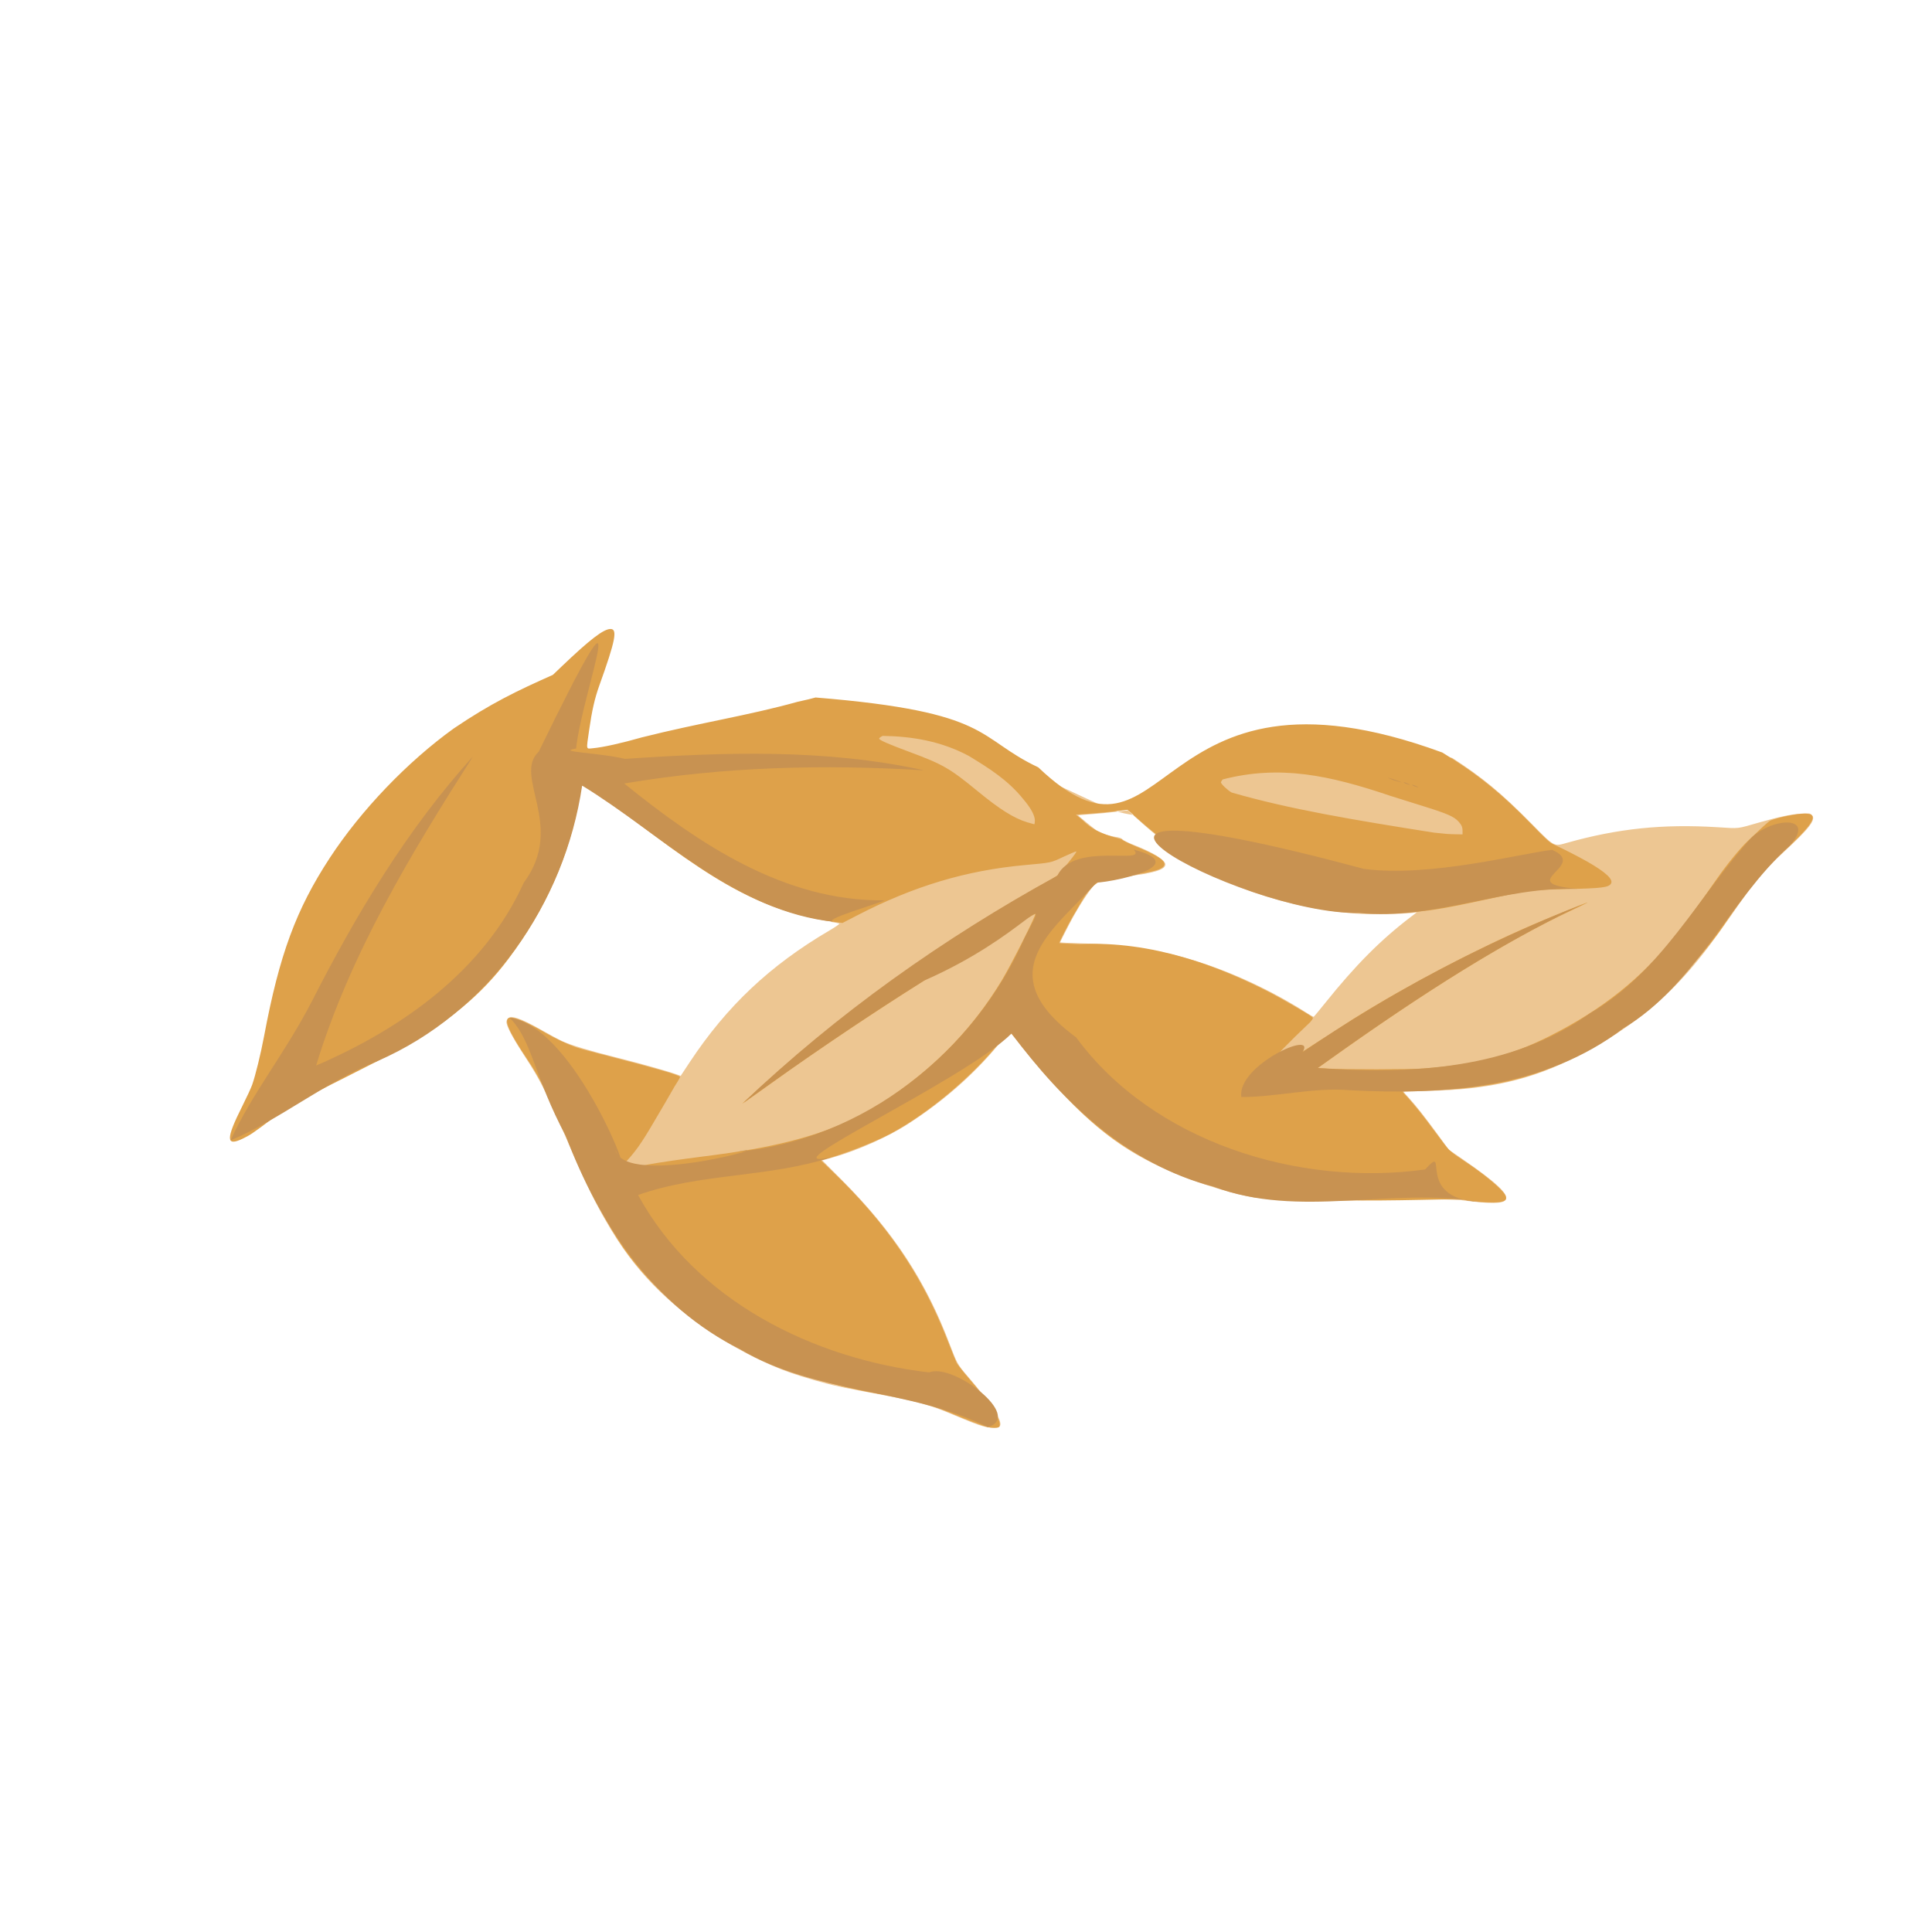 <?xml version="1.0" encoding="UTF-8" standalone="no"?>
<!-- Created with Inkscape (http://www.inkscape.org/) -->

<svg
   width="64"
   height="64"
   viewBox="0 0 16.933 16.933"
   version="1.1"
   id="svg5"
   inkscape:version="1.2 (dc2aedaf03, 2022-05-15)"
   sodipodi:docname="orge.svg"
   xmlns:inkscape="http://www.inkscape.org/namespaces/inkscape"
   xmlns:sodipodi="http://sodipodi.sourceforge.net/DTD/sodipodi-0.dtd"
   xmlns="http://www.w3.org/2000/svg"
   xmlns:svg="http://www.w3.org/2000/svg">
  <sodipodi:namedview
     id="namedview7"
     pagecolor="#ffffff"
     bordercolor="#666666"
     borderopacity="1.0"
     inkscape:pageshadow="2"
     inkscape:pageopacity="0.0"
     inkscape:pagecheckerboard="0"
     inkscape:document-units="mm"
     showgrid="false"
     units="px"
     inkscape:zoom="90.509668"
     inkscape:cx="33.537854"
     inkscape:cy="25.290116"
     inkscape:window-width="1920"
     inkscape:window-height="1017"
     inkscape:window-x="1912"
     inkscape:window-y="-8"
     inkscape:window-maximized="1"
     inkscape:current-layer="g45187"
     inkscape:showpageshadow="2"
     inkscape:deskcolor="#d1d1d1" />
  <defs
     id="defs2">
    <pattern
       id="EMFhbasepattern"
       patternUnits="userSpaceOnUse"
       width="6"
       height="6"
       x="0"
       y="0" />
    <pattern
       id="EMFhbasepattern-5"
       patternUnits="userSpaceOnUse"
       width="6"
       height="6"
       x="0"
       y="0" />
    <pattern
       id="EMFhbasepattern-56"
       patternUnits="userSpaceOnUse"
       width="6"
       height="6"
       x="0"
       y="0" />
    <pattern
       id="EMFhbasepattern-6"
       patternUnits="userSpaceOnUse"
       width="6"
       height="6"
       x="0"
       y="0" />
    <pattern
       id="EMFhbasepattern-62"
       patternUnits="userSpaceOnUse"
       width="6"
       height="6"
       x="0"
       y="0" />
    <pattern
       id="EMFhbasepattern-8"
       patternUnits="userSpaceOnUse"
       width="6"
       height="6"
       x="0"
       y="0" />
    <pattern
       id="EMFhbasepattern-81"
       patternUnits="userSpaceOnUse"
       width="6"
       height="6"
       x="0"
       y="0" />
    <pattern
       id="EMFhbasepattern-9"
       patternUnits="userSpaceOnUse"
       width="6"
       height="6"
       x="0"
       y="0" />
    <pattern
       id="EMFhbasepattern-52"
       patternUnits="userSpaceOnUse"
       width="6"
       height="6"
       x="0"
       y="0" />
    <pattern
       id="EMFhbasepattern-0"
       patternUnits="userSpaceOnUse"
       width="6"
       height="6"
       x="0"
       y="0" />
    <pattern
       id="EMFhbasepattern-7"
       patternUnits="userSpaceOnUse"
       width="6"
       height="6"
       x="0"
       y="0" />
    <pattern
       id="EMFhbasepattern-65"
       patternUnits="userSpaceOnUse"
       width="6"
       height="6"
       x="0"
       y="0" />
    <pattern
       id="EMFhbasepattern-3"
       patternUnits="userSpaceOnUse"
       width="6"
       height="6"
       x="0"
       y="0" />
    <pattern
       id="EMFhbasepattern-90"
       patternUnits="userSpaceOnUse"
       width="6"
       height="6"
       x="0"
       y="0" />
    <pattern
       id="EMFhbasepattern-4"
       patternUnits="userSpaceOnUse"
       width="6"
       height="6"
       x="0"
       y="0" />
    <pattern
       id="EMFhbasepattern-2"
       patternUnits="userSpaceOnUse"
       width="6"
       height="6"
       x="0"
       y="0" />
    <pattern
       id="EMFhbasepattern-40"
       patternUnits="userSpaceOnUse"
       width="6"
       height="6"
       x="0"
       y="0" />
    <pattern
       id="EMFhbasepattern-74"
       patternUnits="userSpaceOnUse"
       width="6"
       height="6"
       x="0"
       y="0" />
    <pattern
       id="EMFhbasepattern-656"
       patternUnits="userSpaceOnUse"
       width="6"
       height="6"
       x="0"
       y="0" />
    <pattern
       id="EMFhbasepattern-76"
       patternUnits="userSpaceOnUse"
       width="6"
       height="6"
       x="0"
       y="0" />
    <pattern
       id="EMFhbasepattern-1"
       patternUnits="userSpaceOnUse"
       width="6"
       height="6"
       x="0"
       y="0" />
    <pattern
       id="EMFhbasepattern-42"
       patternUnits="userSpaceOnUse"
       width="6"
       height="6"
       x="0"
       y="0" />
    <pattern
       id="EMFhbasepattern-73"
       patternUnits="userSpaceOnUse"
       width="6"
       height="6"
       x="0"
       y="0" />
    <pattern
       id="EMFhbasepattern-566"
       patternUnits="userSpaceOnUse"
       width="6"
       height="6"
       x="0"
       y="0" />
    <pattern
       id="EMFhbasepattern-71"
       patternUnits="userSpaceOnUse"
       width="6"
       height="6"
       x="0"
       y="0" />
    <pattern
       id="EMFhbasepattern-31"
       patternUnits="userSpaceOnUse"
       width="6"
       height="6"
       x="0"
       y="0" />
    <pattern
       id="EMFhbasepattern-60"
       patternUnits="userSpaceOnUse"
       width="6"
       height="6"
       x="0"
       y="0" />
    <pattern
       id="EMFhbasepattern-28"
       patternUnits="userSpaceOnUse"
       width="6"
       height="6"
       x="0"
       y="0" />
    <pattern
       id="EMFhbasepattern-02"
       patternUnits="userSpaceOnUse"
       width="6"
       height="6"
       x="0"
       y="0" />
    <pattern
       id="EMFhbasepattern-57"
       patternUnits="userSpaceOnUse"
       width="6"
       height="6"
       x="0"
       y="0" />
    <pattern
       id="EMFhbasepattern-50"
       patternUnits="userSpaceOnUse"
       width="6"
       height="6"
       x="0"
       y="0" />
    <pattern
       id="EMFhbasepattern-45"
       patternUnits="userSpaceOnUse"
       width="6"
       height="6"
       x="0"
       y="0" />
    <pattern
       id="EMFhbasepattern-33"
       patternUnits="userSpaceOnUse"
       width="6"
       height="6"
       x="0"
       y="0" />
    <pattern
       id="EMFhbasepattern-21"
       patternUnits="userSpaceOnUse"
       width="6"
       height="6"
       x="0"
       y="0" />
    <pattern
       id="EMFhbasepattern-818"
       patternUnits="userSpaceOnUse"
       width="6"
       height="6"
       x="0"
       y="0" />
    <pattern
       id="EMFhbasepattern-32"
       patternUnits="userSpaceOnUse"
       width="6"
       height="6"
       x="0"
       y="0" />
    <pattern
       id="EMFhbasepattern-38"
       patternUnits="userSpaceOnUse"
       width="6"
       height="6"
       x="0"
       y="0" />
    <pattern
       id="EMFhbasepattern-39"
       patternUnits="userSpaceOnUse"
       width="6"
       height="6"
       x="0"
       y="0" />
    <pattern
       id="EMFhbasepattern-86"
       patternUnits="userSpaceOnUse"
       width="6"
       height="6"
       x="0"
       y="0" />
    <pattern
       id="EMFhbasepattern-07"
       patternUnits="userSpaceOnUse"
       width="6"
       height="6"
       x="0"
       y="0" />
    <pattern
       id="EMFhbasepattern-524"
       patternUnits="userSpaceOnUse"
       width="6"
       height="6"
       x="0"
       y="0" />
    <pattern
       id="EMFhbasepattern-508"
       patternUnits="userSpaceOnUse"
       width="6"
       height="6"
       x="0"
       y="0" />
    <pattern
       id="EMFhbasepattern-217"
       patternUnits="userSpaceOnUse"
       width="6"
       height="6"
       x="0"
       y="0" />
    <pattern
       id="EMFhbasepattern-84"
       patternUnits="userSpaceOnUse"
       width="6"
       height="6"
       x="0"
       y="0" />
    <pattern
       id="EMFhbasepattern-96"
       patternUnits="userSpaceOnUse"
       width="6"
       height="6"
       x="0"
       y="0" />
    <pattern
       id="EMFhbasepattern-48"
       patternUnits="userSpaceOnUse"
       width="6"
       height="6"
       x="0"
       y="0" />
    <pattern
       id="EMFhbasepattern-23"
       patternUnits="userSpaceOnUse"
       width="6"
       height="6"
       x="0"
       y="0" />
    <pattern
       id="EMFhbasepattern-36"
       patternUnits="userSpaceOnUse"
       width="6"
       height="6"
       x="0"
       y="0" />
    <pattern
       id="EMFhbasepattern-900"
       patternUnits="userSpaceOnUse"
       width="6"
       height="6"
       x="0"
       y="0" />
    <pattern
       id="EMFhbasepattern-37"
       patternUnits="userSpaceOnUse"
       width="6"
       height="6"
       x="0"
       y="0" />
    <pattern
       id="EMFhbasepattern-11"
       patternUnits="userSpaceOnUse"
       width="6"
       height="6"
       x="0"
       y="0" />
    <pattern
       id="EMFhbasepattern-95"
       patternUnits="userSpaceOnUse"
       width="6"
       height="6"
       x="0"
       y="0" />
    <pattern
       id="EMFhbasepattern-10"
       patternUnits="userSpaceOnUse"
       width="6"
       height="6"
       x="0"
       y="0" />
    <pattern
       id="EMFhbasepattern-909"
       patternUnits="userSpaceOnUse"
       width="6"
       height="6"
       x="0"
       y="0" />
    <pattern
       id="EMFhbasepattern-06"
       patternUnits="userSpaceOnUse"
       width="6"
       height="6"
       x="0"
       y="0" />
    <pattern
       id="EMFhbasepattern-34"
       patternUnits="userSpaceOnUse"
       width="6"
       height="6"
       x="0"
       y="0" />
    <pattern
       id="EMFhbasepattern-41"
       patternUnits="userSpaceOnUse"
       width="6"
       height="6"
       x="0"
       y="0" />
    <pattern
       id="EMFhbasepattern-82"
       patternUnits="userSpaceOnUse"
       width="6"
       height="6"
       x="0"
       y="0" />
    <pattern
       id="EMFhbasepattern-94"
       patternUnits="userSpaceOnUse"
       width="6"
       height="6"
       x="0"
       y="0" />
    <pattern
       id="EMFhbasepattern-738"
       patternUnits="userSpaceOnUse"
       width="6"
       height="6"
       x="0"
       y="0" />
    <pattern
       id="EMFhbasepattern-19"
       patternUnits="userSpaceOnUse"
       width="6"
       height="6"
       x="0"
       y="0" />
    <pattern
       id="EMFhbasepattern-342"
       patternUnits="userSpaceOnUse"
       width="6"
       height="6"
       x="0"
       y="0" />
    <pattern
       id="EMFhbasepattern-77"
       patternUnits="userSpaceOnUse"
       width="6"
       height="6"
       x="0"
       y="0" />
    <pattern
       id="EMFhbasepattern-29"
       patternUnits="userSpaceOnUse"
       width="6"
       height="6"
       x="0"
       y="0" />
    <pattern
       id="EMFhbasepattern-219"
       patternUnits="userSpaceOnUse"
       width="6"
       height="6"
       x="0"
       y="0" />
    <pattern
       id="EMFhbasepattern-105"
       patternUnits="userSpaceOnUse"
       width="6"
       height="6"
       x="0"
       y="0" />
    <pattern
       id="EMFhbasepattern-104"
       patternUnits="userSpaceOnUse"
       width="6"
       height="6"
       x="0"
       y="0" />
    <pattern
       id="EMFhbasepattern-44"
       patternUnits="userSpaceOnUse"
       width="6"
       height="6"
       x="0"
       y="0" />
    <pattern
       id="EMFhbasepattern-87"
       patternUnits="userSpaceOnUse"
       width="6"
       height="6"
       x="0"
       y="0" />
    <pattern
       id="EMFhbasepattern-93"
       patternUnits="userSpaceOnUse"
       width="6"
       height="6"
       x="0"
       y="0" />
    <pattern
       id="EMFhbasepattern-324"
       patternUnits="userSpaceOnUse"
       width="6"
       height="6"
       x="0"
       y="0" />
    <pattern
       id="EMFhbasepattern-20"
       patternUnits="userSpaceOnUse"
       width="6"
       height="6"
       x="0"
       y="0" />
    <pattern
       id="EMFhbasepattern-78"
       patternUnits="userSpaceOnUse"
       width="6"
       height="6"
       x="0"
       y="0" />
    <pattern
       id="EMFhbasepattern-313"
       patternUnits="userSpaceOnUse"
       width="6"
       height="6"
       x="0"
       y="0" />
    <pattern
       id="EMFhbasepattern-3422"
       patternUnits="userSpaceOnUse"
       width="6"
       height="6"
       x="0"
       y="0" />
    <pattern
       id="EMFhbasepattern-957"
       patternUnits="userSpaceOnUse"
       width="6"
       height="6"
       x="0"
       y="0" />
    <pattern
       id="EMFhbasepattern-75"
       patternUnits="userSpaceOnUse"
       width="6"
       height="6"
       x="0"
       y="0" />
    <pattern
       id="EMFhbasepattern-429"
       patternUnits="userSpaceOnUse"
       width="6"
       height="6"
       x="0"
       y="0" />
    <pattern
       id="EMFhbasepattern-102"
       patternUnits="userSpaceOnUse"
       width="6"
       height="6"
       x="0"
       y="0" />
    <pattern
       id="EMFhbasepattern-233"
       patternUnits="userSpaceOnUse"
       width="6"
       height="6"
       x="0"
       y="0" />
    <pattern
       id="EMFhbasepattern-18"
       patternUnits="userSpaceOnUse"
       width="6"
       height="6"
       x="0"
       y="0" />
    <pattern
       id="EMFhbasepattern-334"
       patternUnits="userSpaceOnUse"
       width="6"
       height="6"
       x="0"
       y="0" />
    <pattern
       id="EMFhbasepattern-317"
       patternUnits="userSpaceOnUse"
       width="6"
       height="6"
       x="0"
       y="0" />
    <pattern
       id="EMFhbasepattern-509"
       patternUnits="userSpaceOnUse"
       width="6"
       height="6"
       x="0"
       y="0" />
    <pattern
       id="EMFhbasepattern-657"
       patternUnits="userSpaceOnUse"
       width="6"
       height="6"
       x="0"
       y="0" />
    <pattern
       id="EMFhbasepattern-83"
       patternUnits="userSpaceOnUse"
       width="6"
       height="6"
       x="0"
       y="0" />
    <pattern
       id="EMFhbasepattern-390"
       patternUnits="userSpaceOnUse"
       width="6"
       height="6"
       x="0"
       y="0" />
    <pattern
       id="EMFhbasepattern-24"
       patternUnits="userSpaceOnUse"
       width="6"
       height="6"
       x="0"
       y="0" />
    <pattern
       id="EMFhbasepattern-63"
       patternUnits="userSpaceOnUse"
       width="6"
       height="6"
       x="0"
       y="0" />
    <pattern
       id="EMFhbasepattern-631"
       patternUnits="userSpaceOnUse"
       width="6"
       height="6"
       x="0"
       y="0" />
    <pattern
       id="EMFhbasepattern-98"
       patternUnits="userSpaceOnUse"
       width="6"
       height="6"
       x="0"
       y="0" />
    <pattern
       id="EMFhbasepattern-79"
       patternUnits="userSpaceOnUse"
       width="6"
       height="6"
       x="0"
       y="0" />
    <pattern
       id="EMFhbasepattern-489"
       patternUnits="userSpaceOnUse"
       width="6"
       height="6"
       x="0"
       y="0" />
    <pattern
       id="EMFhbasepattern-811"
       patternUnits="userSpaceOnUse"
       width="6"
       height="6"
       x="0"
       y="0" />
    <pattern
       id="EMFhbasepattern-450"
       patternUnits="userSpaceOnUse"
       width="6"
       height="6"
       x="0"
       y="0" />
    <pattern
       id="EMFhbasepattern-321"
       patternUnits="userSpaceOnUse"
       width="6"
       height="6"
       x="0"
       y="0" />
    <pattern
       id="EMFhbasepattern-371"
       patternUnits="userSpaceOnUse"
       width="6"
       height="6"
       x="0"
       y="0" />
    <pattern
       id="EMFhbasepattern-49"
       patternUnits="userSpaceOnUse"
       width="6"
       height="6"
       x="0"
       y="0" />
    <pattern
       id="EMFhbasepattern-576"
       patternUnits="userSpaceOnUse"
       width="6"
       height="6"
       x="0"
       y="0" />
    <pattern
       id="EMFhbasepattern-493"
       patternUnits="userSpaceOnUse"
       width="6"
       height="6"
       x="0"
       y="0" />
    <pattern
       id="EMFhbasepattern-09"
       patternUnits="userSpaceOnUse"
       width="6"
       height="6"
       x="0"
       y="0" />
    <pattern
       id="EMFhbasepattern-47"
       patternUnits="userSpaceOnUse"
       width="6"
       height="6"
       x="0"
       y="0" />
    <pattern
       id="EMFhbasepattern-860"
       patternUnits="userSpaceOnUse"
       width="6"
       height="6"
       x="0"
       y="0" />
    <pattern
       id="EMFhbasepattern-26"
       patternUnits="userSpaceOnUse"
       width="6"
       height="6"
       x="0"
       y="0" />
    <pattern
       id="EMFhbasepattern-247"
       patternUnits="userSpaceOnUse"
       width="6"
       height="6"
       x="0"
       y="0" />
    <pattern
       id="EMFhbasepattern-54"
       patternUnits="userSpaceOnUse"
       width="6"
       height="6"
       x="0"
       y="0" />
    <pattern
       id="EMFhbasepattern-89"
       patternUnits="userSpaceOnUse"
       width="6"
       height="6"
       x="0"
       y="0" />
    <pattern
       id="EMFhbasepattern-208"
       patternUnits="userSpaceOnUse"
       width="6"
       height="6"
       x="0"
       y="0" />
    <pattern
       id="EMFhbasepattern-66"
       patternUnits="userSpaceOnUse"
       width="6"
       height="6"
       x="0"
       y="0" />
    <pattern
       id="EMFhbasepattern-196"
       patternUnits="userSpaceOnUse"
       width="6"
       height="6"
       x="0"
       y="0" />
    <pattern
       id="EMFhbasepattern-16"
       patternUnits="userSpaceOnUse"
       width="6"
       height="6"
       x="0"
       y="0" />
    <pattern
       id="EMFhbasepattern-198"
       patternUnits="userSpaceOnUse"
       width="6"
       height="6"
       x="0"
       y="0" />
    <pattern
       id="EMFhbasepattern-35"
       patternUnits="userSpaceOnUse"
       width="6"
       height="6"
       x="0"
       y="0" />
    <pattern
       id="EMFhbasepattern-747"
       patternUnits="userSpaceOnUse"
       width="6"
       height="6"
       x="0"
       y="0" />
    <pattern
       id="EMFhbasepattern-932"
       patternUnits="userSpaceOnUse"
       width="6"
       height="6"
       x="0"
       y="0" />
    <pattern
       id="EMFhbasepattern-741"
       patternUnits="userSpaceOnUse"
       width="6"
       height="6"
       x="0"
       y="0" />
    <pattern
       id="EMFhbasepattern-80"
       patternUnits="userSpaceOnUse"
       width="6"
       height="6"
       x="0"
       y="0" />
    <pattern
       id="EMFhbasepattern-352"
       patternUnits="userSpaceOnUse"
       width="6"
       height="6"
       x="0"
       y="0" />
    <pattern
       id="EMFhbasepattern-548"
       patternUnits="userSpaceOnUse"
       width="6"
       height="6"
       x="0"
       y="0" />
    <pattern
       id="EMFhbasepattern-183"
       patternUnits="userSpaceOnUse"
       width="6"
       height="6"
       x="0"
       y="0" />
    <pattern
       id="EMFhbasepattern-653"
       patternUnits="userSpaceOnUse"
       width="6"
       height="6"
       x="0"
       y="0" />
    <pattern
       id="EMFhbasepattern-636"
       patternUnits="userSpaceOnUse"
       width="6"
       height="6"
       x="0"
       y="0" />
    <pattern
       id="EMFhbasepattern-202"
       patternUnits="userSpaceOnUse"
       width="6"
       height="6"
       x="0"
       y="0" />
    <pattern
       id="EMFhbasepattern-22"
       patternUnits="userSpaceOnUse"
       width="6"
       height="6"
       x="0"
       y="0" />
    <pattern
       id="EMFhbasepattern-205"
       patternUnits="userSpaceOnUse"
       width="6"
       height="6"
       x="0"
       y="0" />
    <pattern
       id="EMFhbasepattern-85"
       patternUnits="userSpaceOnUse"
       width="6"
       height="6"
       x="0"
       y="0" />
    <pattern
       id="EMFhbasepattern-17"
       patternUnits="userSpaceOnUse"
       width="6"
       height="6"
       x="0"
       y="0" />
    <pattern
       id="EMFhbasepattern-933"
       patternUnits="userSpaceOnUse"
       width="6"
       height="6"
       x="0"
       y="0" />
    <pattern
       id="EMFhbasepattern-15"
       patternUnits="userSpaceOnUse"
       width="6"
       height="6"
       x="0"
       y="0" />
    <pattern
       id="EMFhbasepattern-799"
       patternUnits="userSpaceOnUse"
       width="6"
       height="6"
       x="0"
       y="0" />
    <pattern
       id="EMFhbasepattern-318"
       patternUnits="userSpaceOnUse"
       width="6"
       height="6"
       x="0"
       y="0" />
    <pattern
       id="EMFhbasepattern-350"
       patternUnits="userSpaceOnUse"
       width="6"
       height="6"
       x="0"
       y="0" />
    <pattern
       id="EMFhbasepattern-51"
       patternUnits="userSpaceOnUse"
       width="6"
       height="6"
       x="0"
       y="0" />
    <pattern
       id="EMFhbasepattern-260"
       patternUnits="userSpaceOnUse"
       width="6"
       height="6"
       x="0"
       y="0" />
    <pattern
       id="EMFhbasepattern-659"
       patternUnits="userSpaceOnUse"
       width="6"
       height="6"
       x="0"
       y="0" />
    <pattern
       id="EMFhbasepattern-669"
       patternUnits="userSpaceOnUse"
       width="6"
       height="6"
       x="0"
       y="0" />
    <pattern
       id="EMFhbasepattern-59"
       patternUnits="userSpaceOnUse"
       width="6"
       height="6"
       x="0"
       y="0" />
  </defs>
  <g
     inkscape:label="Calque 1"
     inkscape:groupmode="layer"
     id="layer1">
    <g
       id="g4128"
       transform="translate(-0.631,0.126)">
      <g
         id="g5578"
         transform="translate(0.089,0.089)">
        <g
           id="g7501"
           transform="translate(-0.063,0.947)">
          <g
             id="g9467"
             transform="translate(-0.089,-0.803)">
            <g
               id="g10302"
               transform="translate(0.312,-0.045)">
              <g
                 id="g11479"
                 transform="translate(-0.126,0.063)">
                <g
                   id="g11873"
                   transform="translate(-0.236,0.665)">
                  <g
                     id="g12382"
                     transform="translate(-121.985,-82.268)">
                    <g
                       id="g13305"
                       transform="matrix(0.133,0,0,0.133,114.639,78.216)">
                      <g
                         id="g17429"
                         transform="translate(0.905,5.664)">
                        <g
                           id="g18595"
                           transform="translate(-3.363,-8.745)">
                          <g
                             id="g21002"
                             transform="translate(1.708,-2.82)">
                            <g
                               id="g23814"
                               transform="translate(8.725,-1.122)">
                              <g
                                 id="g24838"
                                 transform="translate(11.143,-0.857)">
                                <g
                                   id="g25315"
                                   transform="translate(-3.49,2.493)">
                                <g
                                   id="g27220"
                                   transform="translate(2.468,1.234)">
                                <g
                                   id="g29753"
                                   transform="translate(1.476,-2.374)">
                                <g
                                   id="g30615"
                                   transform="translate(0.92,1.369)">
                                <g
                                   id="g31433"
                                   transform="translate(-2.468,-1.41)">
                                <g
                                   id="g31731"
                                   transform="translate(1.058,-0.705)">
                                <g
                                   id="g33243"
                                   transform="matrix(1.077,0,0,1.077,-7.373,-3.174)">
                                <g
                                   id="g35254"
                                   transform="translate(-2.214,-0.92)">
                                <g
                                   id="g36749"
                                   transform="translate(-0.982,-2.782)">
                                <g
                                   id="g37297"
                                   transform="translate(-6.776,-3.503)">
                                <g
                                   id="g38955"
                                   transform="matrix(1.217,0,0,1.217,-23.105,-18.212)">
                                <g
                                   id="g39618"
                                   transform="translate(-0.269,-0.269)">
                                <g
                                   id="g40032"
                                   transform="translate(-1.901,-3.042)">
                                <g
                                   id="g40543"
                                   transform="translate(0.38,-2.091)">
                                <g
                                   id="g41372"
                                   transform="translate(1.966,-7.93)">
                                <g
                                   id="g43278"
                                   transform="translate(1.521,-0.38)">
                                <g
                                   id="g44210"
                                   transform="matrix(1.158,0,0,1.158,-18.904,-21.776)">
                                <g
                                   id="g44833"
                                   transform="matrix(1.12,0,0,1.12,-12.539,-14.548)">
                                <g
                                   id="g47597"
                                   transform="translate(3.111,-1.244)">
                                <g
                                   id="g48754"
                                   transform="translate(-2.904,-6.637)">
                                <g
                                   id="g234"
                                   transform="matrix(0.041,0,0,0.041,104.64,119.672)">
                                <g
                                   id="g2138"
                                   transform="translate(-86.211,-40.57)">
                                <g
                                   id="g2696"
                                   transform="translate(-124306.44,-9412.237)">
                                <g
                                   id="g3765"
                                   transform="translate(25.356,-50.712)">
                                <g
                                   id="g4557"
                                   transform="translate(46.617,-35.859)">
                                <g
                                   id="g5244"
                                   transform="translate(7.172,14.344)">
                                <g
                                   id="g5807"
                                   transform="translate(-5.198,-21.114)">
                                <g
                                   id="g6945"
                                   transform="translate(-10.143,-243.42)">
                                <g
                                   id="g11108"
                                   transform="translate(18.189,-37.636)">
                                <g
                                   id="g15049"
                                   transform="translate(-65.926,141.995)">
                                <g
                                   id="g19861"
                                   transform="matrix(0.074,0,0,0.074,115423.38,9039.231)">
                                <g
                                   id="g20437"
                                   transform="translate(-478.388,-785.882)">
                                <g
                                   id="g21032"
                                   transform="translate(2047.188,-1072.337)">
                                <g
                                   id="g21869"
                                   transform="matrix(0.043,0,0,0.043,117368,10137.003)">
                                <g
                                   id="g25455"
                                   transform="translate(154741.46,-87178.414)">
                                <g
                                   id="g26278"
                                   transform="translate(-18012.371,-8233.442)">
                                <g
                                   id="g27240"
                                   transform="translate(-0.004,5582.762)">
                                <g
                                   id="g28306"
                                   transform="translate(-15790.441,-2255.777)">
                                <g
                                   id="g33735"
                                   transform="translate(14662.549,-16918.328)">
                                <g
                                   id="g37868"
                                   transform="translate(-5075.498,25941.433)">
                                <g
                                   id="g76752"
                                   transform="matrix(-1,0,0,1,9442.317,-1595.075)">
                                <g
                                   id="g82459"
                                   transform="translate(3383.667,-1127.889)">
                                <g
                                   id="g83208"
                                   transform="matrix(0.203,0,0,0.203,-15348.528,66747.475)">
                                <g
                                   id="g83934"
                                   transform="matrix(-1,0,0,1,240692.18,94139.78)">
                                <g
                                   id="g84550"
                                   transform="translate(-8.7627443e-5,55472.344)">
                                <g
                                   id="g1274"
                                   transform="translate(-66682.337,-43147.393)">
                                <g
                                   id="g2352"
                                   transform="translate(-74780.623,-22188.943)">
                                <g
                                   id="g4123"
                                   transform="translate(-47069.882,-15689.961)">
                                <g
                                   id="g5928">
                                <g
                                   id="g12050"
                                   transform="translate(78161.555,35375.784)">
                                <g
                                   id="g1093"
                                   transform="matrix(0.064,0,0,0.064,-151090.08,201736.02)">
                                <g
                                   id="g1970"
                                   transform="translate(-477269.04,568882.2)">
                                <g
                                   id="g1097"
                                   transform="rotate(180,7281171.5,-2851818.8)">
                                <g
                                   id="g1814"
                                   transform="translate(2547662.7,480719.64)">
                                <g
                                   id="g3865"
                                   transform="translate(552882.75,-3993042.7)">
                                <g
                                   id="g4873"
                                   transform="matrix(-1,0,0,1,8458829.5,2171928.6)">
                                <g
                                   id="g7483"
                                   transform="matrix(1.1,0,0,1.1,477121.62,-2453467.8)">
                                <g
                                   id="g8018"
                                   transform="translate(0.266,670026.67)">
                                <g
                                   id="g13730"
                                   transform="translate(446684.45,111671.19)">
                                <g
                                   id="g14695"
                                   transform="translate(-394816.71,-1342377.9)">
                                <g
                                   id="g16168"
                                   transform="translate(-344955.87,1017335.2)">
                                <g
                                   id="g16839"
                                   transform="matrix(0.608,0,0,0.608,1436551,1438799.3)">
                                <g
                                   id="g1538"
                                   transform="translate(-780037.37,-179302.73)">
                                <g
                                   id="g2335"
                                   transform="translate(-2294827.3,-2661999.6)">
                                <g
                                   id="g2976"
                                   transform="matrix(0.018,0,0,0.018,4237702.3,-736203.59)">
                                <g
                                   id="g5263"
                                   transform="translate(167225240,-437632020)">
                                <g
                                   id="g1460"
                                   transform="translate(70444475,-5031751)">
                                <g
                                   id="g1976"
                                   transform="matrix(0.821,0,0,0.821,22231863,-28054828)">
                                <g
                                   id="g8328"
                                   transform="translate(49028462,-3.331)">
                                <g
                                   id="g12844"
                                   transform="translate(-69336762,17334180)">
                                <g
                                   id="g13950"
                                   transform="translate(-91928401,-183856770)">
                                <g
                                   id="g17075"
                                   transform="translate(-43335445,173341820)">
                                <g
                                   id="g44389"
                                   transform="translate(-42899957,-61285589)">
                                <g
                                   id="g44875"
                                   transform="translate(245142330,36771354)">
                                <g
                                   id="g45187"
                                   transform="translate(-91004454,-21667726)">
                                <path
                                   style="fill:#edc692;stroke-width:1.94817e+06"
                                   d="m -347424420,-397304870 c -14724450,4366430 -28177770,9588880 -72082140,27981130 -52453470,21973560 -78380100,29209820 -157801440,44042770 -88236570,16479350 -107548720,20417170 -134423460,27410640 -36416250,9476290 -78782700,22825090 -102602570,32327970 -110343150,44021090 -218787670,115640750 -296771470,195995743 -42138400,43419694 -75776700,89027608 -110967500,150453482 -29727500,51889545 -48344500,91400185 -105207600,223280625 -30467600,70662230 -48999900,106279970 -79268300,152347850 -25688000,39096420 -40345900,65538620 -43365500,78229090 -877900,3689560 -294400,7134910 1732200,10227880 6818600,10406500 29295100,3082970 80774400,-26318830 17554300,-10025910 38447100,-21204860 46428400,-24842060 20657300,-9413830 62354900,-21971380 124697300,-37553570 53388800,-13344280 118140300,-31471560 138578400,-38795200 l 10542100,-3777570 20785200,31447550 c 85949290,130039540 185903610,224228740 323834680,305156750 14130510,8290770 23756280,15065330 22403900,15767700 -1304140,677300 -9384540,2305910 -17956480,3619110 76966340,537528310 17197980,551799710 634058516,265220910 249613684,-99742740 159072412,239234000 802173274,114468200 69364650,-44662500 114811850,-82309400 183356320,-151885850 53757690,-54567050 51391060,-53268420 81575190,-44759940 118399600,33375140 222559600,44179460 349567800,36259950 51641400,-3220070 42555300,-4297710 98096000,11634540 43135300,12373600 72885300,18605000 94709700,19837500 19388300,1095000 20940800,906400 24868700,-3021500 10507200,-10507200 -4620300,-30385030 -66359200,-87197470 -46722700,-42994370 -63708200,-63590150 -123025700,-149175250 C 1311237300,680527570 1261331700,623205530 1196497100,569239920 1145544000,526828600 1094795300,493712400 1027006700,458638300 923317680,404989270 822971160,381792300 681694250,378813010 c -30805370,-649630 -56009770,-1589660 -56009770,-2088920 0,-499270 4915230,-6216890 10922980,-12705800 16620390,-17952000 37959230,-44933150 67180940,-84944270 l 26477530,-36253760 31666270,-21776660 c 78181070,-53764610 107789880,-81565330 100064230,-93953720 -5998600,-9618760 -34946010,-9949400 -101888500,-1163820 -158265220,9509700 -322514830,-12805780 -479248820,6096110 -74456760,13654500 -165033230,44256900 -236702170,79972820 -70034618,34901480 -128075158,78550650 -194259810,146092460 -41367160,42215470 -62405600,66337140 -112284890,128740620 -13060790,16340250 -24026320,29709540 -24367790,29709540 -341480,0 -6679930,-7648820 -14085460,-16997360 -59853830,-75558030 -134406810,-142169980 -221918350,-198280690 -45340600,-29071510 -116942750,-60830600 -171984970,-76283800 l -24779790,-6956980 44964680,-45070160 c 119903420,-120184690 194670390,-234198407 250572290,-382102910 15852230,-41941660 17727360,-45287280 39853610,-71108060 62587040,-73037340 84611950,-108145240 74308720,-118448510 -3404180,-3404220 -23972180,-2635090 -37599600,1405990 z m 791965900,980080130 c 70120140,87379810 127951060,145491790 197702410,198663710 l 13637160,10395710 -12663070,-1279790 c -28703890,-2900920 -97347520,-3686440 -126630790,-1449120 -79725190,6091230 -159652400,22574280 -235949200,48658800 -90471270,30930510 -179089640,86862240 -273541400.9,172646430 l -19526857.1,17734900 -26321086,-3302700 c -14476432,-1816500 -40285734,-4316400 -57354006,-5555400 -17068080,-1239000 -31219170,-2439100 -31446910,-2666800 -541590,-541600 33560670,-28575480 41381193,-34017680 8979486,-6248670 31209424,-14060230 45555523,-16008120 8943251,-1214310 13577158,-2878340 15857486,-5694240 1771857,-2188200 13186941,-7830070 25366679.95,-12537460 C 45179532,931137250 74353512,913142880 74353512,902878090 c 0,-12188160 -27620707,-20586020 -91563800,-27839300 -18751098,-2127010 -40842326,-4859370 -49091640,-6071940 l -14998540,-2204670 -11139808,-13901550 c -18323864,-22866460 -38835714,-55760130 -58333934,-93546650 -10116240,-19604380 -18393020,-36083540 -18393020,-36620380 0,-536840 20382680,-1539630 45294850,-2228450 94019469,-2599590 166489490,-12448900 240179060,-32642380 94251880,-25828220 195897050,-71585910 284564900,-128102810 8461860,-5393500 15945160,-9645060 16629740,-9447910 684780,197160 12852830,14823600 27040160,32503210 z"
                                   id="path45195"
                                   sodipodi:nodetypes="ssssssssssssssscssscccsssssssssssssscssccssssssscssssssscsssscsssssssssscssssssss" />
                                <path
                                   style="fill:#dea14a;stroke-width:1.94817e+06"
                                   d="m -336709510,-399029190 c -12277300,2931600 -49030190,16798460 -83771130,31606660 -48123420,20512630 -82540540,30216450 -150008780,42294300 -235869490,36840470 -467016580,141992110 -606553180,336787101 -39837900,56736482 -82112100,137320639 -126887700,241876299 -49376300,115298710 -68754700,154653520 -96410600,195796060 -45325800,67429270 -57356300,95168130 -42913200,98945100 9966200,2606200 40649600,-10329720 82970700,-34979830 23048300,-13424600 50734900,-26435580 72306900,-33979780 6202300,-2169070 41960500,-11809000 79462700,-21422050 100533100,-25769930 157053100,-42194880 159648600,-46394590 501300,-811150 -2097200,-6043320 -5774500,-11627060 -3677400,-5583740 -9421200,-15151280 -12764200,-21261190 -3343000,-6109920 -10260800,-18122330 -15373000,-26694260 -5112200,-8571940 -16455900,-27858780 -25208100,-42859660 -31643800,-54235430 -44972700,-72777880 -74064500,-103034220 -8126400,-8451710 -13240600,-14834920 -11364800,-14184910 32436000,11240240 90158700,21499010 199198780,35402640 90455330,11533900 141942860,20577000 199687010,35072390 91659650,23009100 160694800,53317970 231831750,101782350 108986480,74250630 193494280,162722440 258685250,270819480 22129980,36695040 81822600,155368050 77271880,153621770 -7806690,-2995700 -128058580,-74379500 -199585510,-118477730 -116103640,-71580940 -252823630,-161680020 -366255200,-241363830 -15649540,-10993540 -18547770,-13065930 -74755810,-53454310 -20221610,-14530280 -37045430,-26139830 -37386240,-25799020 214014590,200745900 467409560,381202340 703947140,512853730 18648620,10168350 29212550,17165680 32065060,21239640 2339940,3341540 12065380,15684180 21612170,27428080 9546790,11743900 16486940,21642820 15422660,21997600 -1064290,354780 -14376690,-5193460 -29582900,-12329400 -30319310,-14228060 -26905740,-13496540 -89731940,-19229570 -135869560,-12398360 -257098650,-48773080 -387685030,-116324670 l -34092910,-17636060 -17533490,2297450 c -54507090,7142150 -116623610,23960710 -165594110,44835930 -76665900,32681310 -146174660,75661950 -259856160,160681690 -36018200,26937060 -74692600,55582460 -85943300,63656260 -30265600,21719600 -69445100,46488900 -73535100,46488900 -953300,0 -3674000,-11615900 -6045900,-25813200 -22301200,-133482830 -77811700,-259954580 -164893900,-375684360 -62767300,-83415920 -138140900,-145782380 -255229700,-211185130 -15000800,-8379100 -69793000,-36531270 -121760300,-62560380 -105292700,-52738400 -133702400,-69007750 -176309100,-100966760 -37713000,-28288280 -44635900,-32896590 -61715400,-41081730 -38573400,-18485820 -38745000,-645980 -721700,75040280 9958500,19822590 20304700,42177800 22991600,49678230 7493600,20918480 20010400,71941770 27719100,112993640 35328600,188139610 74087100,293220560 152071400,412291240 72246800,110310370 179274200,222114270 286466900,299251470 85720700,58082400 145980200,87022600 229648700,124220600 l 20491400,19571500 c 65366300,62431900 96908900,86603500 113012800,86603500 16624100,0 11206700,-27315400 -25886900,-130527100 -10694500,-29757000 -17217300,-58321000 -23704300,-103802000 -6778800,-47527800 -7775500,-43104800 9363700,-41551600 22829700,2068700 65016000,11452700 113313800,25205700 133772700,33669000 245725260,50373200 359840730,82188900 17404080,3724100 36045880,8196600 41426250,9938900 411488410,-33398800 370505700,-93289100 515410980,-161637600 308747119,-294114390 248564241,286400000 935000120,34290900 80832920,-49250300 136548320,-94218900 208280770,-168105800 31981670,-32942260 40684330,-40819590 49239890,-44570100 17123800,-7506560 59787260,-29338510 79552160,-40708750 41835700,-24066960 59416800,-40713450 53057700,-50237080 -5800600,-8687130 -21033500,-10547100 -101761800,-12425230 -84077800,-1956080 -84870900,-2057250 -184549000,-23542580 -107577920,-23188050 -136136670,-27749030 -195660540,-31248040 -233875330,-8901340 -448054190,71399370 -606322440,211786180 -10597049,9527600 -21818095.3,19392800 -24935355.7,21922700 l -5667799.3,4599900 -26691043,-3268400 c -14680015,-1797600 -41458140,-4305900 -59506924,-5573900 l -32815688,-2305600 15282190,-12723300 c 28240999,-28271320 57142305,-35060300 90824866,-44716360 1536323,-2193400 16667143.8,-9647650 34983800.3,-17234920 C 55488447,924081260 73212277,912642410 72019610,902566010 70583032,890427450 41133386,883059180 -50053249,872023400 c -50234081,-5004890 -67311101,-54495610 -89642711,-88992760 -13126360,-23462270 -31419440,-59572950 -31419440,-62022360 0,-680800 21697700,-1827710 48217110,-2548670 167732805,8025930 320343240,-50633390 440772550,-112637470 27264970,-14248750 90023380,-50732990 95879960,-55739310 3108880,-2657500 2837120,-3482640 -3896330,-11824380 -210009880,-198987670 -46635050,-87074780 100884800,7961940 126780210,78934750 278070500,158339660 413985270,217280750 42714120,18523510 128697640,53358240 126538240,51264880 -1020600,-989510 -18074100,-9355520 -37896700,-18591180 C 866324670,727664500 676789550,610380910 445288400,444648400 l -17957600,-12856020 22711320,-1336540 c 38545440,-2268370 190313810,-2084910 222398350,268830 121122730,8885620 200747000,29398170 291250810,75031180 122023520,61525600 212203020,133580570 292532120,233738370 18199800,22692450 52525900,70054160 95007600,131087620 22188000,31877840 52963000,69491590 70561000,86241320 32357100,30797410 44760300,42193970 50388100,46298440 7067800,5154500 51496900,15389100 74012800,17049300 44439800,3276800 33755900,-18633700 -43539900,-89291080 -44134600,-40344220 -64897500,-65695550 -127140100,-155236110 -92220500,-139962140 -236183900,-259412270 -364814300,-323631760 -75627630,-37121610 -147371770,-56822440 -243772080,-66939500 -29911370,-3139160 -126079850,-7686410 -136595080,-6458810 -7953770,928570 -8373800,-1573600 -1374230,-8188500 2834580,-2678720 13180310,-14513830 22990890,-26300240 16828840,-20218380 23665540,-29107370 63098760,-82041000 16769030,-22510140 17944940,-23519170 60646400,-52042000 39443350,-26346510 78219650,-59211840 84988350,-72032940 6643250,-12583210 -2090380,-17486410 -30785690,-17283660 -23354620,165010 -30263980,864110 -76606570,7751110 -233900500,-4193470 -491984890,-19046600 -705236078,83238570 -106346874,51873920 -188949892,125235800 -306706202,272393760 -22763710,28447400 -28271980,34302340 -30241400,32144750 -1324420,-1450980 -9754030,-11843220 -18732470,-23093880 -64292750,-80563600 -165407690,-165596150 -253121790,-212862650 -37036610,-19957910 -109414710,-48158420 -153541020,-59823820 l -8402640,-2221340 31623980,-30575430 c 122303930,-118248665 202825720,-236720798 259782550,-382219410 10276420,-26251540 20367530,-51236770 22424680,-55522740 2057160,-4285960 14383770,-20066110 27392480,-35066990 56065720,-64651650 81765710,-106611250 69899920,-114123380 -3323400,-2104020 -15852090,-1991020 -25140870,226960 z M 762056100,980329220 c 0,9025940 -2189740,14085640 -9491850,21932980 -10832980,11641700 -25802880,18171500 -81097870,35374200 -30001750,9333800 -63753730,19901700 -75004390,23484100 -143111600,48541700 -257436460,72536700 -389636890,38445800 -2140840,-2721900 -3892630,-5726800 -3892630,-6677800 0,-3632200 15843850,-18696600 24764300,-23545900 134455150,-38918500 283433630,-63612300 468121690,-92842940 30137930,-3252160 32618140,-3439000 50165270,-3779390 l 16072370,-311780 z m -989668310,23912880 c 0,12009600 -8929230,28647000 -26436030,49257300 -35219730,44146900 -79136810,71851000 -127074700,100859400 -64318040,34073300 -130548440,44918200 -198620270,46037600 -4553840,-2067100 -8249650,-4897000 -8212890,-6288800 91180,-3453200 20128790,-12221100 72024990,-31516100 75371890,-28023200 92143040,-37716000 155676980,-89972400 51454610,-42321200 84341840,-62955800 115108420,-72222800 8036190,-2420610 15268750,-4448020 16072370,-4505440 803620,-57470 1461130,3700620 1461130,8351240 z"
                                   id="path45191"
                                   sodipodi:nodetypes="ssccsssssssssssssssssssssccsssssscssssscsssssssssccssssscccccssssssccscsscccssccsccsccsssscsssssssssccssssssssccssssscsssssssssccsccscsscccssssss" />
                                <path
                                   style="fill:#c89251;stroke-width:1.94817e+06"
                                   d="m -336709510,-399029190 c -181826930,90222120 -396908720,75052640 -572994690,180026030 -199392300,98583450 -326586200,290671129 -403142000,493285850 -73477000,136143790 -77622600,221884970 -130407900,273993640 156733100,-21020970 301381500,-425801060 244622600,-305744880 23949900,-90901800 403393230,19849650 281491300,-4758260 293234730,27513460 549706100,230501030 666749510,497162650 67764730,127520350 -302220,1364680 -233690320,-100888200 -142913270,-89211850 -281581630,-184967460 -418473990,-283104160 217145940,207076770 464074700,381727340 726947840,525822420 38194890,80477410 212461776,23079240 176324479.61,60717250 C 175500560,891187920 -161555370,842570100 -79584328,867553630 -173099750,758187060 -342304500,657579440 -132125080,502733500 45188548,261175020 382285400,156269680 675362710,197054680 734758550,262209450 648062910,130599480 800213120,122080150 596598860,157222250 384879690,82208767 185610990,157287470 -11530803,208080120 -162873870,352943770 -281571490,511658030 -391020440,402543620 -865754190,186940890 -696965510,225938680 c -145653150,-48268860 -304777890,-36768390 -448808490,-88054360 133511700,-244576510 404798130,-379251280 673630080,-410468000 54284980,23131400 219965970,-102812690 135434410,-126445510 z m -1752166890,663438620 c 49234800,107622120 124424600,199172030 187226000,319770620 102927100,202427110 221194500,399997300 374006400,568880850 -144144400,-225681090 -284507900,-457617080 -363199700,-715555450 199547300,86002000 388735300,219824690 480610900,423316930 97828900,131699200 -26331200,246326220 34644000,303218420 235941400,483699300 101062300,143399500 86284400,7003300 -49635800,-7898900 54479600,-9499800 113015600,-23887600 230594100,15653400 465270390,23595800 692492760,-26541100 -231496370,14381100 -465077100,8447300 -694051160,-30447800 172712600,-139544260 370758200,-273196930 602230290,-270341780 -17543140,-9107630 -153169650,-46858020 -115005730,-50000780 -230573940,24309970 -396836860,200115100 -584607660,315577060 -40370100,-273881670 -216795000,-525676750 -473187200,-637344130 -120366700,-47680620 -226949000,-136247780 -340458900,-183648540 z M 250220490,364665040 C 239038710,437557400 426501930,522384340 391670320,468306690 594066140,606353080 812087020,721889560 1040448400,810690180 822610680,707090870 622267820,571611350 426420420,431792380 c 216215320,-15118520 448065680,-3851440 630948480,126849920 164449900,94973370 250135800,270107340 373075200,406129820 51504800,48193580 151172900,51313080 88386100,-18886950 C 1377274100,817354230 1303072800,625062210 1134147800,523684730 953649080,385476940 720154530,368742150 501468310,380414590 416758280,387502240 334225630,364681510 250220490,364665040 Z m 272211200,425881340 c -280452510,-4891490 -916340960,350963020 11594340,102030290 152231980,-20212430 363962830,36066410 435473300,44066790 86132670,-37800460 -93181870,-77201170 58666070,-90167950 -171822110,5865690 -332686600,-73304950 -505733710,-55929130 z m 126630780,293881620 c -17233670,10625700 31607820,-11119700 0,0 z m -19481660,5844500 c -17233670,10625700 31607820,-11119700 0,0 z m -27274320,7573600 c -48155290,19154700 59197110,-17590200 0,0 z m -1451221310,157756700 c 8948580,6649100 12341550,3008800 0,0 z"
                                   id="path45189"
                                   sodipodi:nodetypes="ccccccccccccccccccccccccccccccccccccccccccccccccccccccccccc" />
                                </g>
                                </g>
                                </g>
                                </g>
                                </g>
                                </g>
                                </g>
                                </g>
                                </g>
                                </g>
                                </g>
                                </g>
                                </g>
                                </g>
                                </g>
                                </g>
                                </g>
                                </g>
                                </g>
                                </g>
                                </g>
                                </g>
                                </g>
                                </g>
                                </g>
                                </g>
                                </g>
                                </g>
                                </g>
                                </g>
                                </g>
                                </g>
                                </g>
                                </g>
                                </g>
                                </g>
                                </g>
                                </g>
                                </g>
                                </g>
                                </g>
                                </g>
                                </g>
                                </g>
                                </g>
                                </g>
                                </g>
                                </g>
                                </g>
                                </g>
                                </g>
                                </g>
                                </g>
                                </g>
                                </g>
                                </g>
                                </g>
                                </g>
                                </g>
                                </g>
                                </g>
                                </g>
                                </g>
                                </g>
                                </g>
                                </g>
                                </g>
                                </g>
                                </g>
                                </g>
                                </g>
                                </g>
                                </g>
                                </g>
                                </g>
                              </g>
                            </g>
                          </g>
                        </g>
                      </g>
                    </g>
                  </g>
                </g>
              </g>
            </g>
          </g>
        </g>
      </g>
    </g>
  </g>
</svg>
